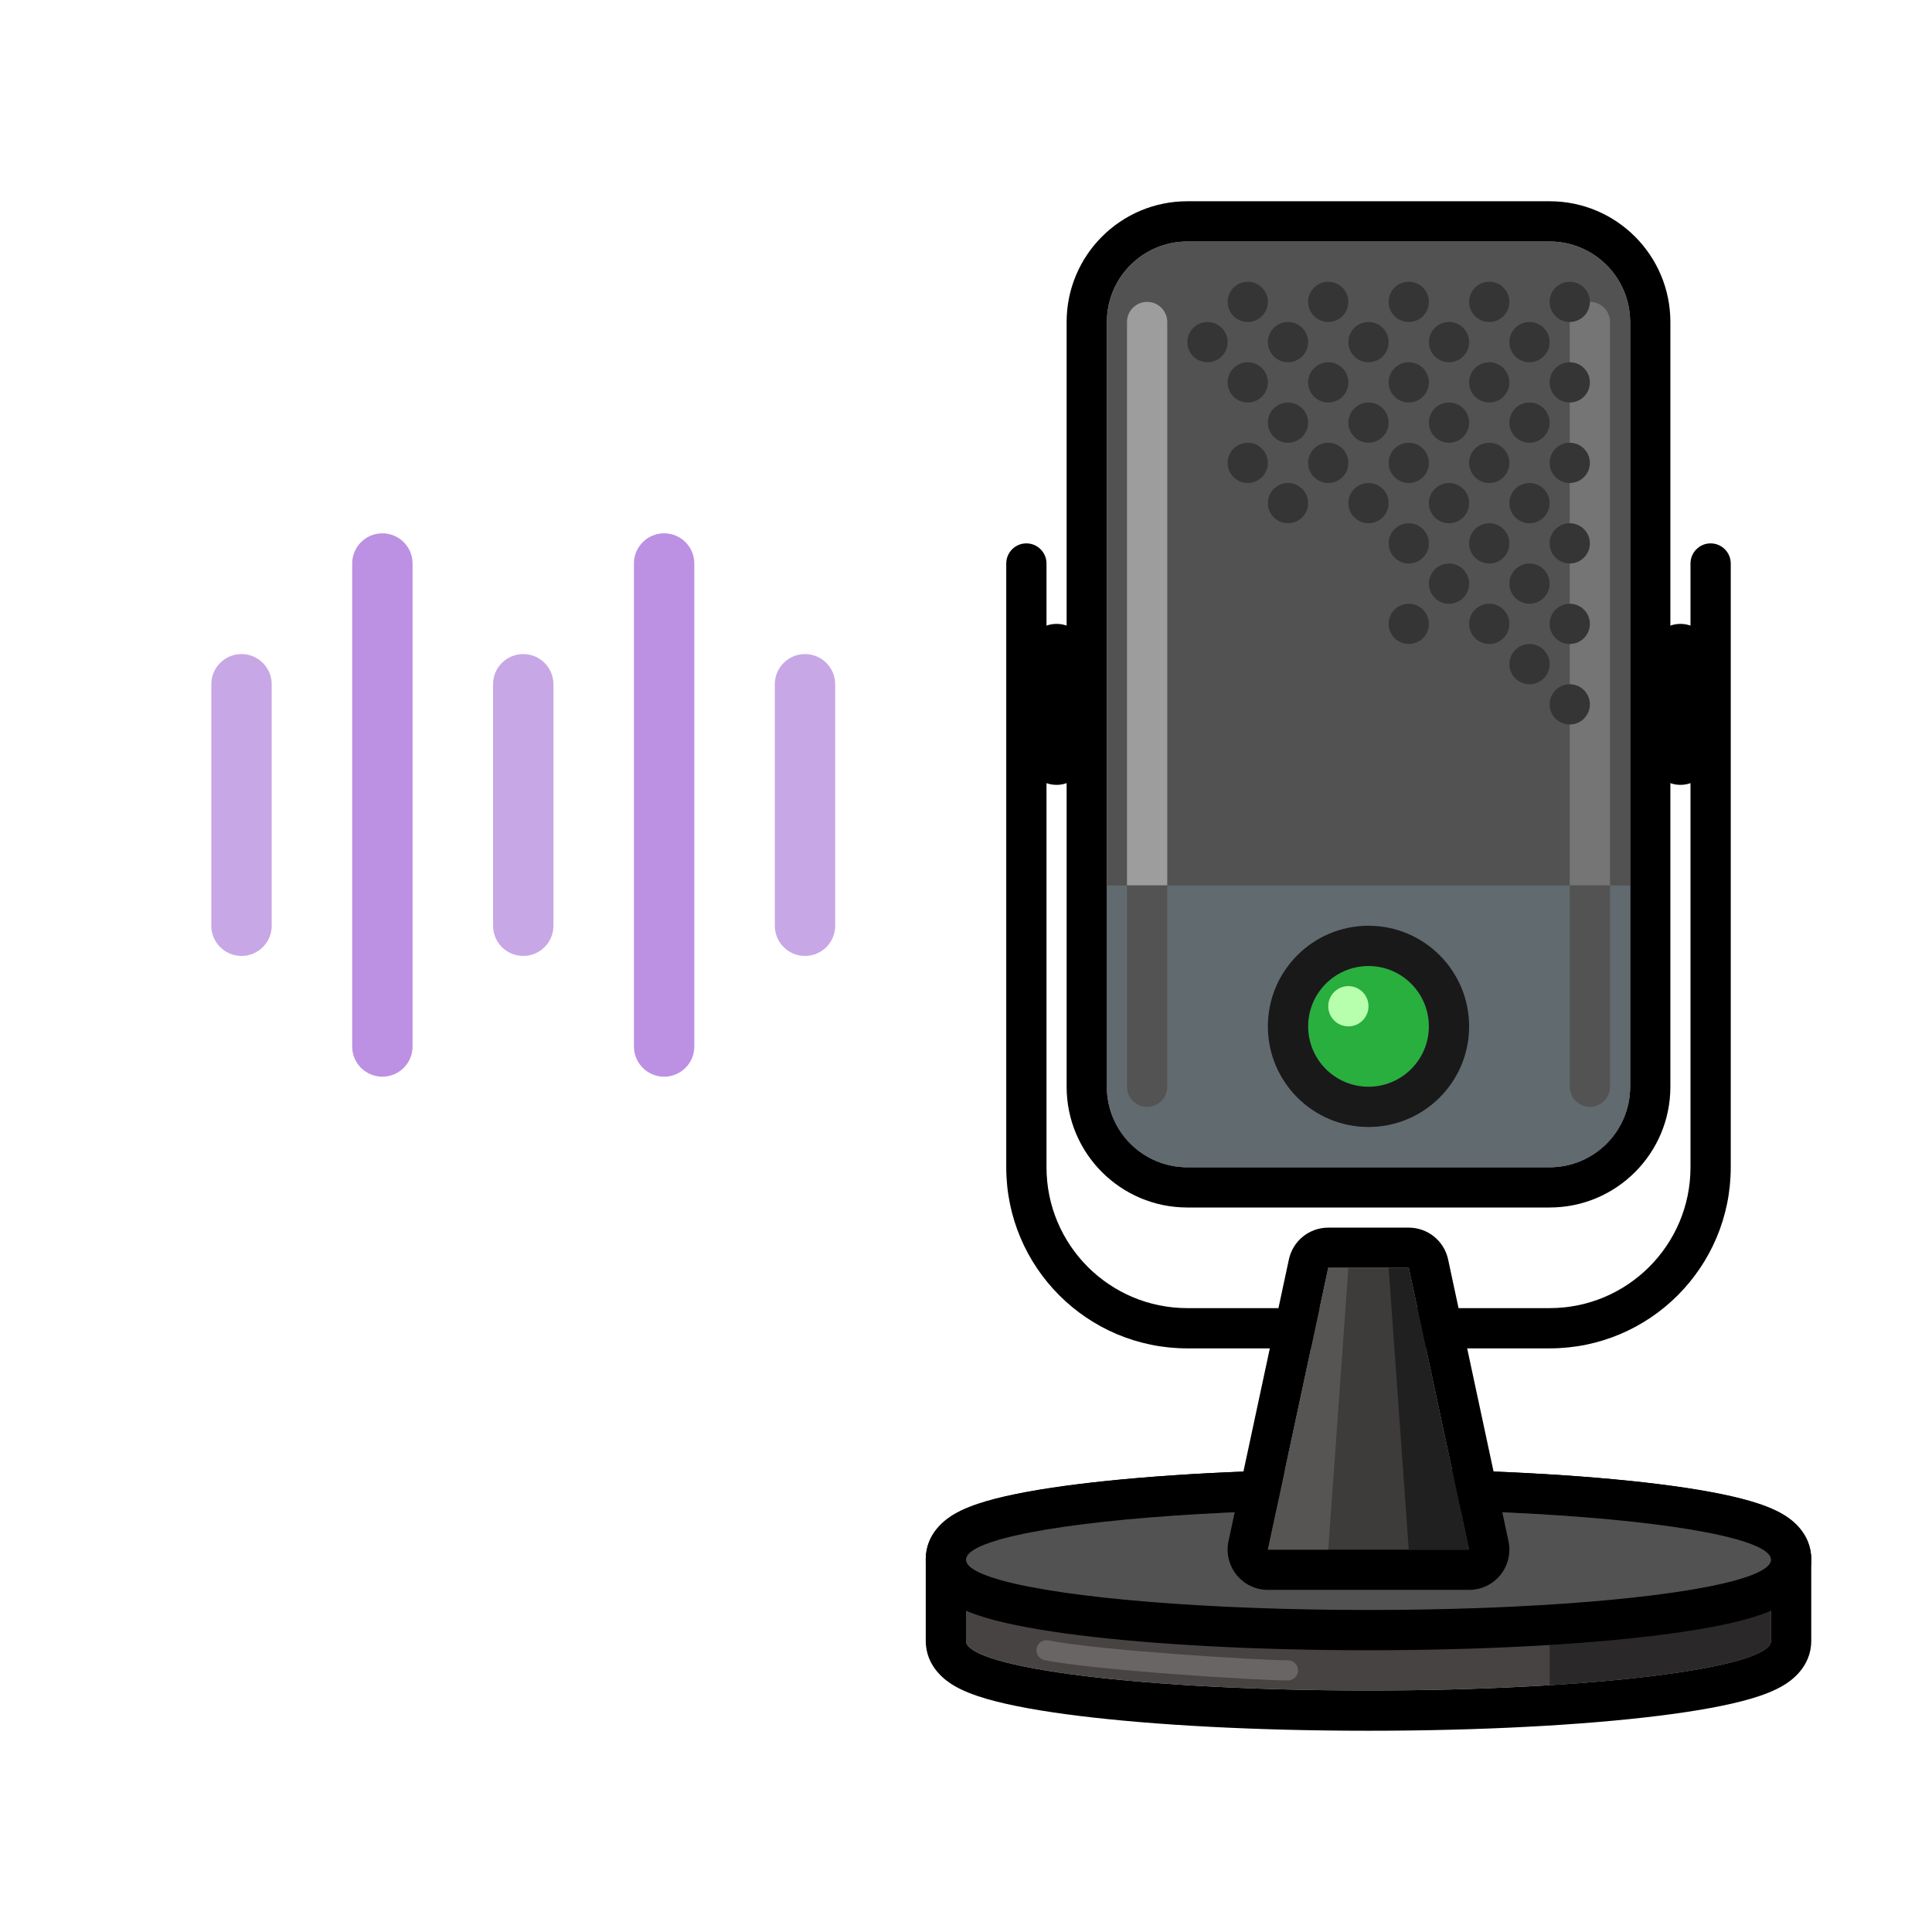 <?xml version="1.0" encoding="UTF-8" standalone="no"?> <svg width="96" height="96" color='#616a6f' viewBox="0 0 96 96" fill="none" xmlns="http://www.w3.org/2000/svg">
<path fill-rule="evenodd" clip-rule="evenodd" d="M19 26.5C19.828 26.5 20.5 27.172 20.5 28V52C20.5 52.828 19.828 53.5 19 53.5C18.172 53.5 17.5 52.828 17.5 52V28C17.5 27.172 18.172 26.5 19 26.5Z" fill="#BC90E3"/>
<path fill-rule="evenodd" clip-rule="evenodd" d="M33 26.5C33.828 26.5 34.5 27.172 34.5 28V52C34.5 52.828 33.828 53.5 33 53.5C32.172 53.5 31.5 52.828 31.5 52V28C31.5 27.172 32.172 26.5 33 26.5Z" fill="#BC90E3"/>
<path fill-rule="evenodd" clip-rule="evenodd" d="M12 32.5C12.828 32.5 13.5 33.172 13.5 34V46C13.5 46.828 12.828 47.5 12 47.5C11.172 47.5 10.5 46.828 10.5 46V34C10.5 33.172 11.172 32.5 12 32.5Z" fill="#C8A7E6"/>
<path fill-rule="evenodd" clip-rule="evenodd" d="M26 32.5C26.828 32.5 27.5 33.172 27.5 34V46C27.5 46.828 26.828 47.5 26 47.5C25.172 47.5 24.5 46.828 24.5 46V34C24.5 33.172 25.172 32.5 26 32.5Z" fill="#C8A7E6"/>
<path fill-rule="evenodd" clip-rule="evenodd" d="M40 32.5C40.828 32.5 41.5 33.172 41.5 34V46C41.5 46.828 40.828 47.5 40 47.5C39.172 47.5 38.5 46.828 38.5 46V34C38.5 33.172 39.172 32.5 40 32.5Z" fill="#C8A7E6"/>
<path d="M88 77.471C88 76.106 79.046 75 68 75C56.954 75 48 76.106 48 77.471V81.529C48 82.894 56.954 84 68 84C79.046 84 88 82.894 88 81.529V77.471Z" fill="#474343"/>
<path fill-rule="evenodd" clip-rule="evenodd" d="M88.627 75.26C88.969 75.466 90 76.151 90 77.471V81.529C90 82.849 88.969 83.534 88.627 83.74C88.142 84.032 87.557 84.245 86.989 84.411C85.824 84.751 84.235 85.033 82.387 85.261C78.664 85.721 73.578 86 68 86C62.422 86 57.336 85.721 53.613 85.261C51.765 85.033 50.176 84.751 49.011 84.411C48.443 84.245 47.858 84.032 47.373 83.74C47.031 83.534 46 82.849 46 81.529V77.471C46 76.151 47.031 75.466 47.373 75.26C47.858 74.968 48.443 74.755 49.011 74.589C50.176 74.249 51.765 73.967 53.613 73.739C57.336 73.279 62.422 73 68 73C73.578 73 78.664 73.279 82.387 73.739C84.235 73.967 85.824 74.249 86.989 74.589C87.557 74.755 88.142 74.968 88.627 75.26ZM68 75C79.046 75 88 76.106 88 77.471V81.529C88 82.894 79.046 84 68 84C56.954 84 48 82.894 48 81.529V77.471C48 76.106 56.954 75 68 75Z" fill="black"/>
<path d="M88 81.529V78.471C86.502 79.687 81.83 80.407 77 80.757V83.736C83.525 83.329 88 82.494 88 81.529Z" fill="#2A2828"/>
<path d="M88 77.5C88 78.881 79.046 80 68 80C56.954 80 48 78.881 48 77.5C48 76.119 56.954 75 68 75C79.046 75 88 76.119 88 77.5Z" fill="#525252"/>
<path fill-rule="evenodd" clip-rule="evenodd" d="M86.339 78.499C86.285 78.514 86.231 78.53 86.174 78.545C83.009 79.404 76.061 80 68 80C59.939 80 52.991 79.404 49.826 78.545C49.77 78.53 49.715 78.514 49.661 78.499C48.593 78.193 48 77.855 48 77.5C48 77.145 48.593 76.807 49.661 76.501C49.715 76.486 49.77 76.47 49.826 76.455C52.991 75.596 59.939 75 68 75C76.061 75 83.009 75.596 86.174 76.455C86.231 76.47 86.285 76.486 86.339 76.501C87.407 76.807 88 77.145 88 77.5C88 77.855 87.407 78.193 86.339 78.499ZM86.551 76.297C86.548 76.299 86.545 76.301 86.542 76.303C86.585 76.27 86.597 76.269 86.551 76.297ZM49.449 76.297C49.403 76.269 49.415 76.27 49.458 76.303C49.455 76.301 49.452 76.299 49.449 76.297ZM49.449 78.703C49.452 78.701 49.455 78.699 49.458 78.697C49.415 78.73 49.403 78.731 49.449 78.703ZM86.551 78.703C86.597 78.731 86.585 78.73 86.542 78.697C86.545 78.699 86.548 78.701 86.551 78.703ZM82.39 81.252C78.666 81.718 73.579 82 68 82C62.421 82 57.334 81.718 53.61 81.252C51.762 81.021 50.172 80.736 49.005 80.391C48.436 80.223 47.85 80.007 47.364 79.711C47.015 79.497 46 78.81 46 77.5C46 76.19 47.015 75.503 47.364 75.289C47.85 74.993 48.436 74.777 49.005 74.609C50.172 74.264 51.762 73.979 53.61 73.748C57.334 73.282 62.421 73 68 73C73.579 73 78.666 73.282 82.39 73.748C84.238 73.979 85.828 74.264 86.995 74.609C87.564 74.777 88.15 74.993 88.636 75.289C88.985 75.503 90 76.19 90 77.5C90 78.81 88.985 79.497 88.636 79.711C88.15 80.007 87.564 80.223 86.995 80.391C85.828 80.736 84.238 81.021 82.39 81.252Z" fill="black"/>
<path fill-rule="evenodd" clip-rule="evenodd" d="M51.51 81.902C51.564 81.631 51.827 81.456 52.098 81.51C53.312 81.753 55.906 82.001 58.412 82.189C60.914 82.376 63.271 82.5 64 82.5C64.276 82.5 64.5 82.724 64.5 83C64.5 83.276 64.276 83.5 64 83.5C63.229 83.5 60.836 83.374 58.338 83.186C55.844 82.999 53.188 82.747 51.902 82.49C51.631 82.436 51.456 82.173 51.51 81.902Z" fill="#6A6565"/>
<path fill-rule="evenodd" clip-rule="evenodd" d="M51 27C51.552 27 52 27.448 52 28V58C52 61.866 55.134 65 59 65H77C80.866 65 84 61.866 84 58V28C84 27.448 84.448 27 85 27C85.552 27 86 27.448 86 28V58C86 62.971 81.971 67 77 67H59C54.029 67 50 62.971 50 58V28C50 27.448 50.448 27 51 27Z" fill="black"/>
<path d="M66 63H70L73 77H63L66 63Z" fill="#3E3B3B"/>
<path fill-rule="evenodd" clip-rule="evenodd" d="M64.044 62.581C64.242 61.659 65.057 61 66 61H70C70.943 61 71.758 61.659 71.956 62.581L74.956 76.581C75.082 77.171 74.935 77.788 74.555 78.257C74.176 78.727 73.604 79 73 79H63C62.396 79 61.824 78.727 61.445 78.257C61.065 77.788 60.918 77.171 61.044 76.581L64.044 62.581ZM66 63H70L73 77H63L66 63Z" fill="black"/>
<path d="M66 63H67L66 77H63L66 63Z" fill="#575454"/>
<path d="M69 63H70L73 77H70L69 63Z" fill="#212020"/>
<path d="M55 16C55 13.791 56.791 12 59 12H77C79.209 12 81 13.791 81 16V54C81 56.209 79.209 58 77 58H59C56.791 58 55 56.209 55 54V16Z" fill="#525252"/>
<path fill-rule="evenodd" clip-rule="evenodd" d="M59 10H77C80.314 10 83 12.686 83 16V54C83 57.314 80.314 60 77 60H59C55.686 60 53 57.314 53 54V16C53 12.686 55.686 10 59 10ZM59 12C56.791 12 55 13.791 55 16V54C55 56.209 56.791 58 59 58H77C79.209 58 81 56.209 81 54V16C81 13.791 79.209 12 77 12H59Z" fill="black"/>
<path fill-rule="evenodd" clip-rule="evenodd" d="M79 15C79.552 15 80 15.448 80 16V44H78V16C78 15.448 78.448 15 79 15Z" fill="#757575"/>
<path fill-rule="evenodd" clip-rule="evenodd" d="M57 15C57.552 15 58 15.448 58 16V44H56V16C56 15.448 56.448 15 57 15Z" fill="#9D9D9D"/>
<path d="M55 44H81V54C81 56.209 79.209 58 77 58H59C56.791 58 55 56.209 55 54V44Z" fill="#616a6f"/>
<path fill-rule="evenodd" clip-rule="evenodd" d="M56 54V44H58V54C58 54.552 57.552 55 57 55C56.448 55 56 54.552 56 54Z" fill="#535353"/>
<path fill-rule="evenodd" clip-rule="evenodd" d="M78 54V44H80V54C80 54.552 79.552 55 79 55C78.448 55 78 54.552 78 54Z" fill="#535353"/>
<path d="M79 15C79 14.448 78.552 14 78 14C77.448 14 77 14.448 77 15C77 15.552 77.448 16 78 16C78.552 16 79 15.552 79 15Z" fill="#353535"/>
<path d="M79 19C79 18.448 78.552 18 78 18C77.448 18 77 18.448 77 19C77 19.552 77.448 20 78 20C78.552 20 79 19.552 79 19Z" fill="#353535"/>
<path d="M75 19C75 18.448 74.552 18 74 18C73.448 18 73 18.448 73 19C73 19.552 73.448 20 74 20C74.552 20 75 19.552 75 19Z" fill="#353535"/>
<path d="M77 17C77 16.448 76.552 16 76 16C75.448 16 75 16.448 75 17C75 17.552 75.448 18 76 18C76.552 18 77 17.552 77 17Z" fill="#353535"/>
<path d="M73 17C73 16.448 72.552 16 72 16C71.448 16 71 16.448 71 17C71 17.552 71.448 18 72 18C72.552 18 73 17.552 73 17Z" fill="#353535"/>
<path d="M75 15C75 14.448 74.552 14 74 14C73.448 14 73 14.448 73 15C73 15.552 73.448 16 74 16C74.552 16 75 15.552 75 15Z" fill="#353535"/>
<path d="M77 21C77 20.448 76.552 20 76 20C75.448 20 75 20.448 75 21C75 21.552 75.448 22 76 22C76.552 22 77 21.552 77 21Z" fill="#353535"/>
<path d="M77 25C77 24.448 76.552 24 76 24C75.448 24 75 24.448 75 25C75 25.552 75.448 26 76 26C76.552 26 77 25.552 77 25Z" fill="#353535"/>
<path d="M73 25C73 24.448 72.552 24 72 24C71.448 24 71 24.448 71 25C71 25.552 71.448 26 72 26C72.552 26 73 25.552 73 25Z" fill="#353535"/>
<path d="M75 23C75 22.448 74.552 22 74 22C73.448 22 73 22.448 73 23C73 23.552 73.448 24 74 24C74.552 24 75 23.552 75 23Z" fill="#353535"/>
<path d="M79 23C79 22.448 78.552 22 78 22C77.448 22 77 22.448 77 23C77 23.552 77.448 24 78 24C78.552 24 79 23.552 79 23Z" fill="#353535"/>
<path d="M79 27C79 26.448 78.552 26 78 26C77.448 26 77 26.448 77 27C77 27.552 77.448 28 78 28C78.552 28 79 27.552 79 27Z" fill="#353535"/>
<path d="M75 27C75 26.448 74.552 26 74 26C73.448 26 73 26.448 73 27C73 27.552 73.448 28 74 28C74.552 28 75 27.552 75 27Z" fill="#353535"/>
<path d="M71 23C71 22.448 70.552 22 70 22C69.448 22 69 22.448 69 23C69 23.552 69.448 24 70 24C70.552 24 71 23.552 71 23Z" fill="#353535"/>
<path d="M73 21C73 20.448 72.552 20 72 20C71.448 20 71 20.448 71 21C71 21.552 71.448 22 72 22C72.552 22 73 21.552 73 21Z" fill="#353535"/>
<path d="M71 15C71 14.448 70.552 14 70 14C69.448 14 69 14.448 69 15C69 15.552 69.448 16 70 16C70.552 16 71 15.552 71 15Z" fill="#353535"/>
<path d="M71 19C71 18.448 70.552 18 70 18C69.448 18 69 18.448 69 19C69 19.552 69.448 20 70 20C70.552 20 71 19.552 71 19Z" fill="#353535"/>
<path d="M67 19C67 18.448 66.552 18 66 18C65.448 18 65 18.448 65 19C65 19.552 65.448 20 66 20C66.552 20 67 19.552 67 19Z" fill="#353535"/>
<path d="M69 17C69 16.448 68.552 16 68 16C67.448 16 67 16.448 67 17C67 17.552 67.448 18 68 18C68.552 18 69 17.552 69 17Z" fill="#353535"/>
<path d="M65 17C65 16.448 64.552 16 64 16C63.448 16 63 16.448 63 17C63 17.552 63.448 18 64 18C64.552 18 65 17.552 65 17Z" fill="#353535"/>
<path d="M67 15C67 14.448 66.552 14 66 14C65.448 14 65 14.448 65 15C65 15.552 65.448 16 66 16C66.552 16 67 15.552 67 15Z" fill="#353535"/>
<path d="M69 21C69 20.448 68.552 20 68 20C67.448 20 67 20.448 67 21C67 21.552 67.448 22 68 22C68.552 22 69 21.552 69 21Z" fill="#353535"/>
<path d="M69 25C69 24.448 68.552 24 68 24C67.448 24 67 24.448 67 25C67 25.552 67.448 26 68 26C68.552 26 69 25.552 69 25Z" fill="#353535"/>
<path d="M65 25C65 24.448 64.552 24 64 24C63.448 24 63 24.448 63 25C63 25.552 63.448 26 64 26C64.552 26 65 25.552 65 25Z" fill="#353535"/>
<path d="M67 23C67 22.448 66.552 22 66 22C65.448 22 65 22.448 65 23C65 23.552 65.448 24 66 24C66.552 24 67 23.552 67 23Z" fill="#353535"/>
<path d="M63 15C63 14.448 62.552 14 62 14C61.448 14 61 14.448 61 15C61 15.552 61.448 16 62 16C62.552 16 63 15.552 63 15Z" fill="#353535"/>
<path d="M61 17C61 16.448 60.552 16 60 16C59.448 16 59 16.448 59 17C59 17.552 59.448 18 60 18C60.552 18 61 17.552 61 17Z" fill="#353535"/>
<path d="M63 19C63 18.448 62.552 18 62 18C61.448 18 61 18.448 61 19C61 19.552 61.448 20 62 20C62.552 20 63 19.552 63 19Z" fill="#353535"/>
<path d="M71 27C71 26.448 70.552 26 70 26C69.448 26 69 26.448 69 27C69 27.552 69.448 28 70 28C70.552 28 71 27.552 71 27Z" fill="#353535"/>
<path d="M73 29C73 28.448 72.552 28 72 28C71.448 28 71 28.448 71 29C71 29.552 71.448 30 72 30C72.552 30 73 29.552 73 29Z" fill="#353535"/>
<path d="M77 29C77 28.448 76.552 28 76 28C75.448 28 75 28.448 75 29C75 29.552 75.448 30 76 30C76.552 30 77 29.552 77 29Z" fill="#353535"/>
<path d="M79 31C79 30.448 78.552 30 78 30C77.448 30 77 30.448 77 31C77 31.552 77.448 32 78 32C78.552 32 79 31.552 79 31Z" fill="#353535"/>
<path d="M75 31C75 30.448 74.552 30 74 30C73.448 30 73 30.448 73 31C73 31.552 73.448 32 74 32C74.552 32 75 31.552 75 31Z" fill="#353535"/>
<path d="M71 31C71 30.448 70.552 30 70 30C69.448 30 69 30.448 69 31C69 31.552 69.448 32 70 32C70.552 32 71 31.552 71 31Z" fill="#353535"/>
<path d="M77 33C77 32.448 76.552 32 76 32C75.448 32 75 32.448 75 33C75 33.552 75.448 34 76 34C76.552 34 77 33.552 77 33Z" fill="#353535"/>
<path d="M79 35C79 34.448 78.552 34 78 34C77.448 34 77 34.448 77 35C77 35.552 77.448 36 78 36C78.552 36 79 35.552 79 35Z" fill="#353535"/>
<path d="M63 23C63 22.448 62.552 22 62 22C61.448 22 61 22.448 61 23C61 23.552 61.448 24 62 24C62.552 24 63 23.552 63 23Z" fill="#353535"/>
<path d="M65 21C65 20.448 64.552 20 64 20C63.448 20 63 20.448 63 21C63 21.552 63.448 22 64 22C64.552 22 65 21.552 65 21Z" fill="#353535"/>
<path d="M71 51C71 52.657 69.657 54 68 54C66.343 54 65 52.657 65 51C65 49.343 66.343 48 68 48C69.657 48 71 49.343 71 51Z" fill="#28AF3E"/>
<path fill-rule="evenodd" clip-rule="evenodd" d="M73 51C73 53.761 70.761 56 68 56C65.239 56 63 53.761 63 51C63 48.239 65.239 46 68 46C70.761 46 73 48.239 73 51ZM68 54C69.657 54 71 52.657 71 51C71 49.343 69.657 48 68 48C66.343 48 65 49.343 65 51C65 52.657 66.343 54 68 54Z" fill="#191919"/>
<path d="M68 50C68 50.552 67.552 51 67 51C66.448 51 66 50.552 66 50C66 49.448 66.448 49 67 49C67.552 49 68 49.448 68 50Z" fill="#B8FFAD"/>
<path d="M51 32.5C51 31.672 51.672 31 52.5 31C53.328 31 54 31.672 54 32.5V37.5C54 38.328 53.328 39 52.5 39C51.672 39 51 38.328 51 37.5V32.5Z" fill="black"/>
<path d="M82 32.5C82 31.672 82.672 31 83.5 31C84.328 31 85 31.672 85 32.5V37.5C85 38.328 84.328 39 83.5 39C82.672 39 82 38.328 82 37.5V32.5Z" fill="black"/>
</svg>
